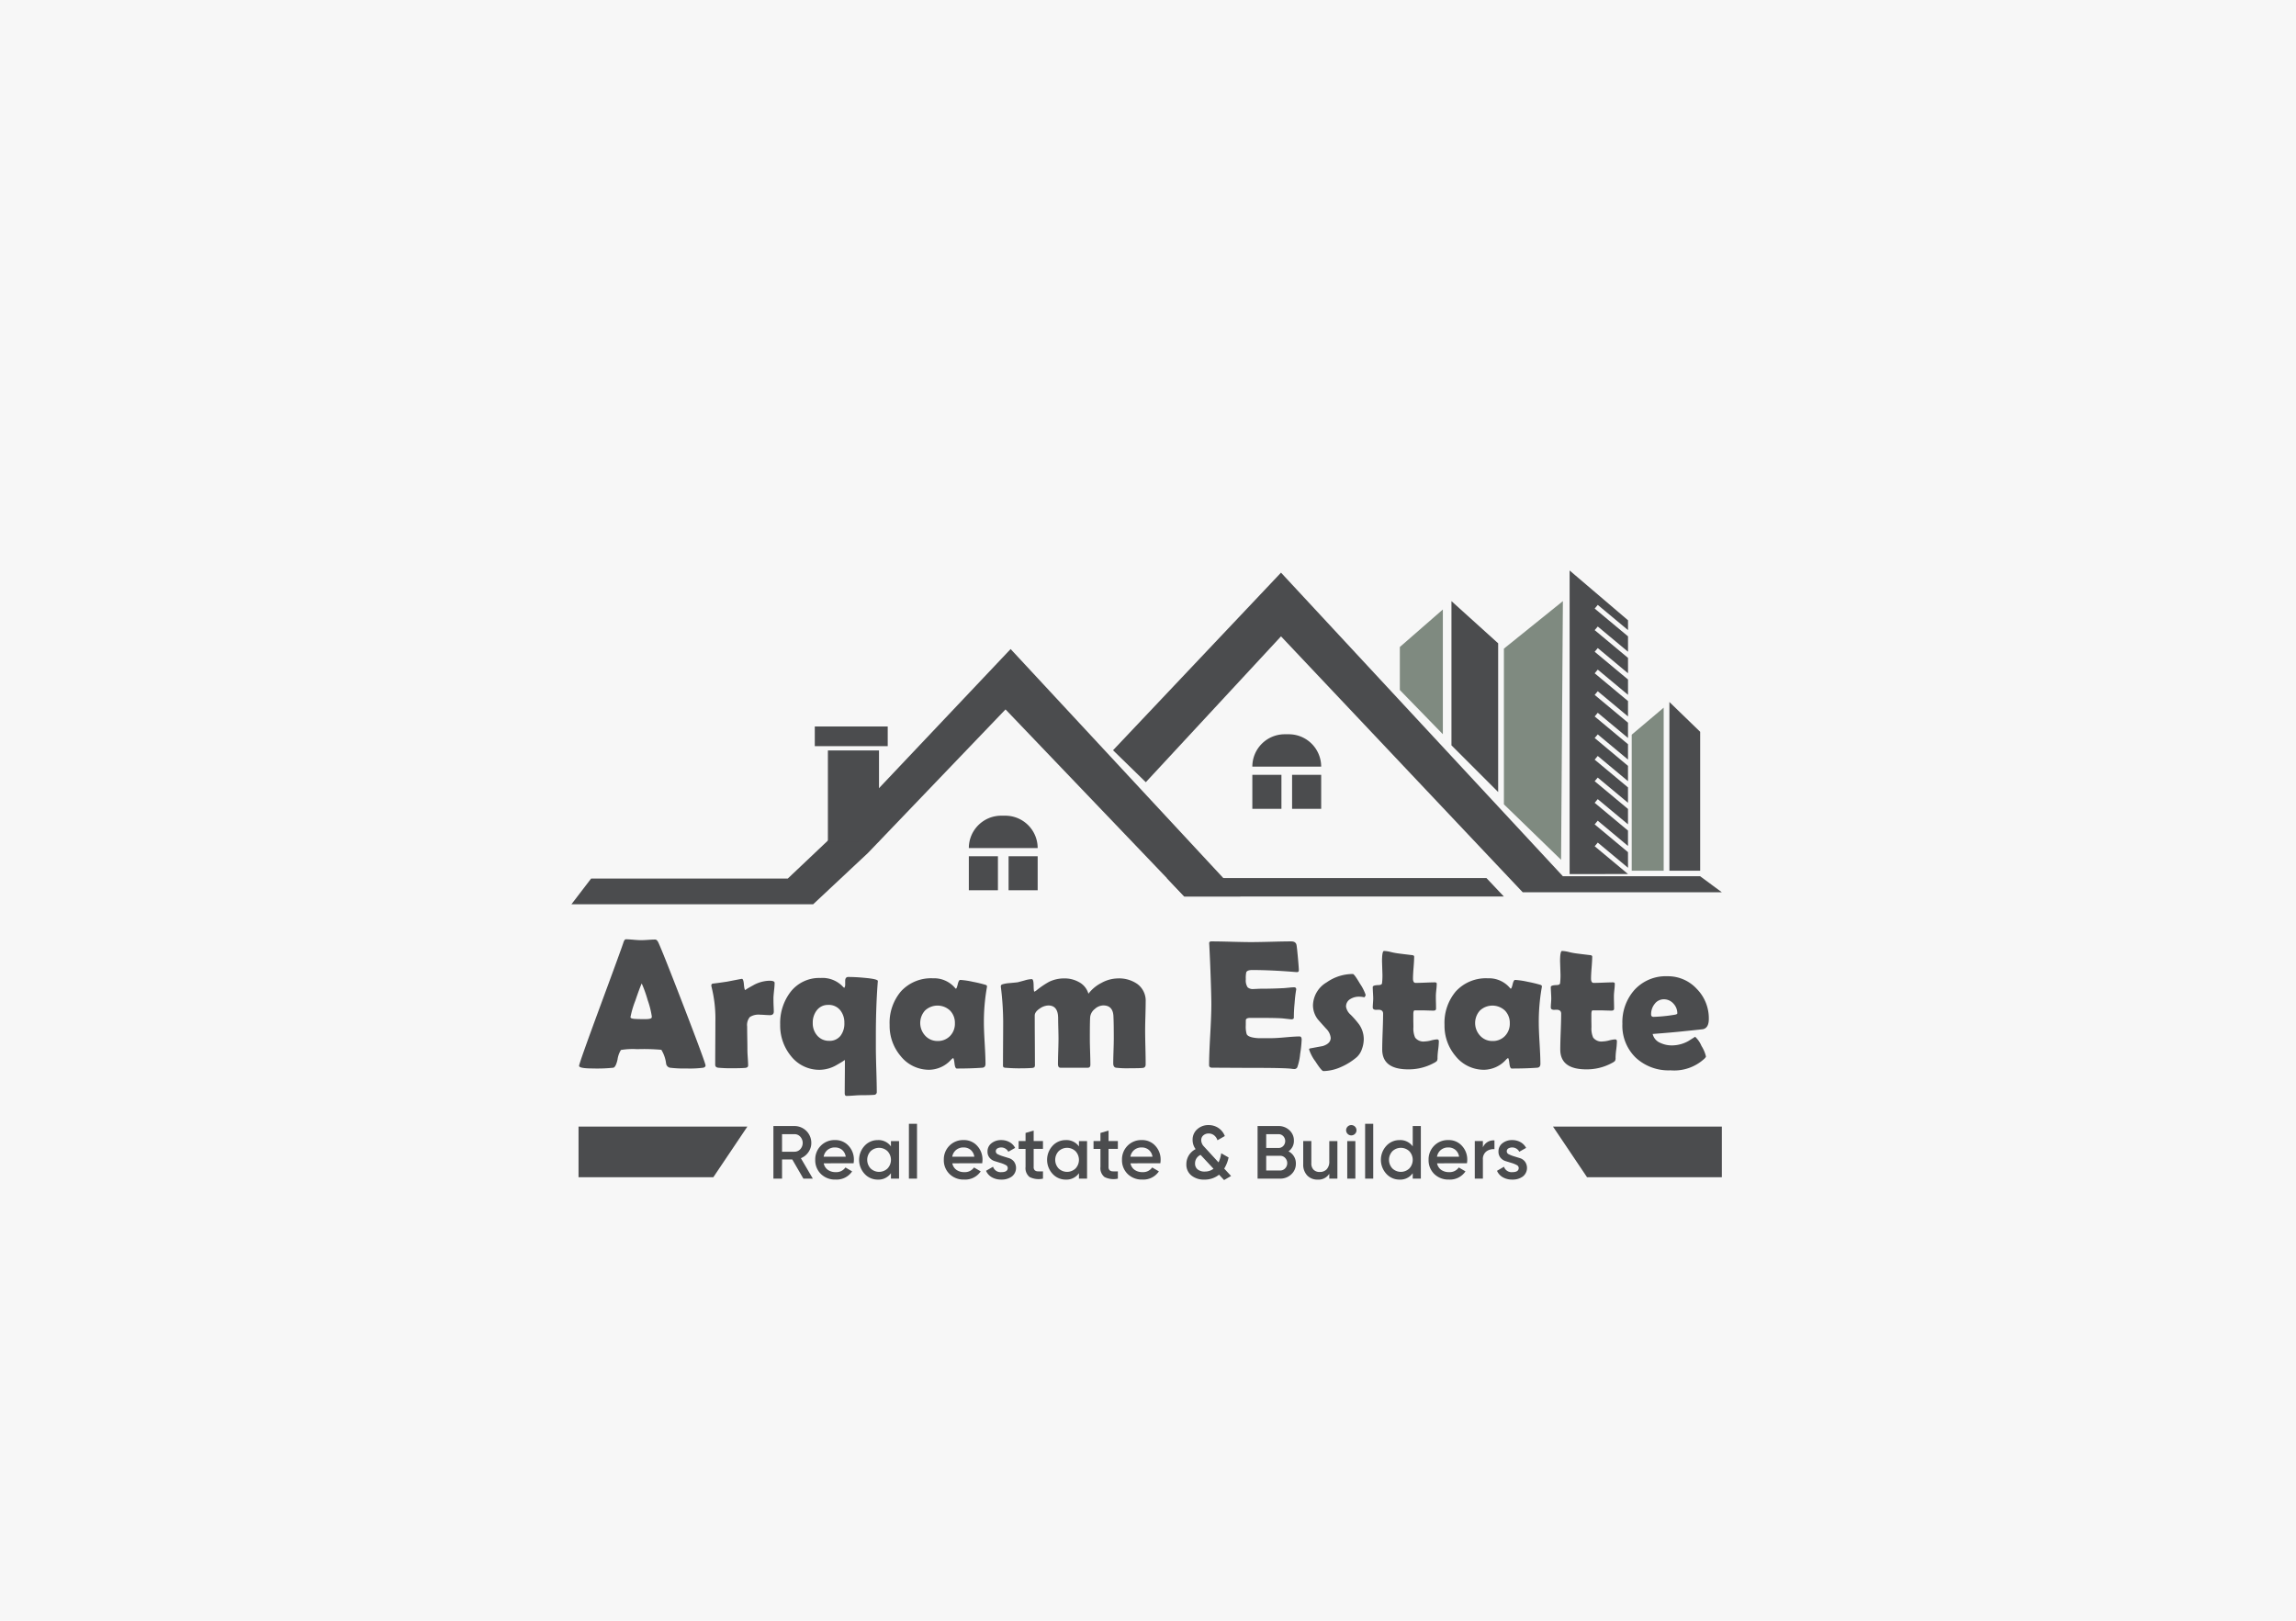 <svg xmlns="http://www.w3.org/2000/svg" width="306" height="216" viewBox="0 0 306 216"><defs><style>.a{fill:#f7f7f7;}.b{fill:#7f8a80;}.c{fill:#4b4c4e;}</style></defs><g transform="translate(-1451 -893)"><rect class="a" width="306" height="216" transform="translate(1451 893)"/><g transform="translate(1527.158 969.031)"><path class="b" d="M2572.866,501.8V483.669l4.259-3.6V501.8Z" transform="translate(-2431.556 -461.787)"/><path class="c" d="M2578.385,501.176V479.24l4.1,3.972v18.51h-4.1Z" transform="translate(-2432.053 -461.713)"/><path class="b" d="M2561.767,498.941l.242-34.476-7.863,6.334v20.749Z" transform="translate(-2429.872 -460.383)"/><path class="c" d="M2567.525,464.566l-.41.491,4.441,3.7v2.048l-4.031-3.358-.41.482,4.441,3.7v2.048l-4.031-3.358-.41.491,4.441,3.7v2.038l-4.031-3.358-.41.491,4.441,3.7v2.048l-4.031-3.358-.41.491,4.441,3.7v2.038l-4.031-3.358-.41.491,4.441,3.7v2.048l-4.031-3.358-.41.482,4.441,3.713v2.038l-4.031-3.358-.41.491,4.441,3.7v2.048l-4.031-3.358-.41.482,4.441,3.7v2.048l-4.031-3.358-.41.491,4.441,3.7v2.048l-4.031-3.367-.41.491,4.441,3.7V499.6l-4.031-3.358-.41.491,4.441,3.7-7.782.01V459.98l7.781,6.634v1.31Z" transform="translate(-2430.739 -459.98)"/><path class="c" d="M2546.466,483.685v-19.22l6.225,5.624v19.82Z" transform="translate(-2429.181 -460.383)"/><path class="b" d="M2538.906,476.424v-5.733l5.733-5v16.626Z" transform="translate(-2428.5 -460.494)"/><path class="c" d="M2575.15,500.755l2.894,2.139h-26.537l-32.215-34.108-18.019,19.438-4.368-4.259,22.387-23.67,37.566,40.46Z" transform="translate(-2424.722 -460.008)"/><path class="c" d="M4.314,0H4.86A4.314,4.314,0,0,1,9.173,4.314v0a0,0,0,0,1,0,0H0a0,0,0,0,1,0,0v0A4.314,4.314,0,0,1,4.314,0Z" transform="translate(90.748 21.827)"/><rect class="c" width="3.877" height="4.532" transform="translate(90.748 27.233)"/><rect class="c" width="3.877" height="4.532" transform="translate(96.045 27.233)"/><path class="c" d="M4.314,0H4.86A4.314,4.314,0,0,1,9.173,4.314v0a0,0,0,0,1,0,0H0a0,0,0,0,1,0,0v0A4.314,4.314,0,0,1,4.314,0Z" transform="translate(52.964 32.679)"/><rect class="c" width="3.877" height="4.532" transform="translate(52.964 38.084)"/><rect class="c" width="3.877" height="4.532" transform="translate(58.26 38.084)"/><path class="c" d="M2549.7,507.482h-42.589l-2.33-2.457h42.6Z" transform="translate(-2425.431 -464.033)"/><path class="c" d="M2476.119,471.485l-22.387,23.661-7.317,6.93h-26.209l-2.621,3.426H2449.8l7.317-6.853,18.323-19.12,21.5,22.478,2.33,2.457h7.481l-2.284-2.457Z" transform="translate(-2417.586 -461.015)"/><rect class="c" width="6.81" height="12.128" transform="translate(34.181 23.984)"/><rect class="c" width="9.719" height="2.621" transform="translate(32.434 20.79)"/></g><g transform="translate(1528.176 1018.178)"><path class="c" d="M2435.56,530.805c0,.144-.1.244-.3.3a13.823,13.823,0,0,1-2.231.1,15.231,15.231,0,0,1-2.208-.1.646.646,0,0,1-.515-.541,4.6,4.6,0,0,0-.636-1.846,26.266,26.266,0,0,0-3.215-.085,9.582,9.582,0,0,0-2.172.107,3.29,3.29,0,0,0-.455,1.284c-.153.664-.336,1.024-.553,1.08a20.24,20.24,0,0,1-2.735.1q-1.835,0-1.835-.348,0-.311,2.711-7.666,2.94-7.954,3.191-8.747.145-.454.336-.455.325,0,1,.06t1.014.059c.217,0,.534-.013.954-.042s.734-.041.942-.041c.152,0,.292.131.42.4q.589,1.259,3.433,8.638Q2435.56,530.483,2435.56,530.805Zm-8.505-10.929q-.252.528-.853,2.292a12.4,12.4,0,0,0-.647,2.2c0,.144.24.224.72.239q.371.025,1.223.025.792,0,.876-.192a.463.463,0,0,0,.024-.168,11.677,11.677,0,0,0-.552-2.183A17.146,17.146,0,0,0,2427.054,519.876Z" transform="translate(-2418.704 -513.985)"/><path class="c" d="M2446.4,524.153c0,.311-.173.468-.516.468-.153,0-.374-.01-.667-.03s-.51-.031-.654-.031a2.143,2.143,0,0,0-1.355.313,1.654,1.654,0,0,0-.36,1.26q0,.516.018,1.566c.012.7.017,1.221.017,1.564q0,.349.048,1.038t.048,1.026q0,.288-.4.324-.576.048-1.764.048a18.2,18.2,0,0,1-1.824-.072c-.263-.032-.4-.164-.4-.4q0-.958.012-2.873t.012-2.873a17.457,17.457,0,0,0-.516-4.643.846.846,0,0,1-.024-.18.235.235,0,0,1,.18-.24q.66-.071,1.931-.264,1.9-.371,1.956-.371c.144,0,.235.252.276.755s.111.755.216.755q-.168,0,.985-.629a4.614,4.614,0,0,1,2.219-.63q.672,0,.672.288a9.283,9.283,0,0,1-.072.984c-.047.456-.076.784-.083.984,0,.232,0,.54.011.924Q2446.4,523.925,2446.4,524.153Z" transform="translate(-2420.448 -514.507)"/><path class="c" d="M2460.909,527.222v1.705q0,.969.06,2.945t.061,2.945a.362.362,0,0,1-.372.4q-.516.046-1.716.047c-.216,0-.539.016-.972.048s-.756.048-.972.048c-.16,0-.24-.121-.24-.361q0-.707.013-2.129t.012-2.129c0-.112-.037-.168-.108-.168q.191,0-.972.654a4.587,4.587,0,0,1-2.244.653,4.783,4.783,0,0,1-3.886-1.859,6.386,6.386,0,0,1-1.417-4.162,6.816,6.816,0,0,1,1.369-4.344,4.83,4.83,0,0,1,4.006-1.872,3.746,3.746,0,0,1,2.928,1.1,1.077,1.077,0,0,0,.24.217.759.759,0,0,0,.121-.48v-.516q.034-.456.407-.456.984,0,2.219.12,1.728.156,1.728.42l-.024.275Q2460.909,523.54,2460.909,527.222Zm-4.2-1.571a2.6,2.6,0,0,0-.541-1.7,1.941,1.941,0,0,0-1.607-.72,1.854,1.854,0,0,0-1.535.732,2.642,2.642,0,0,0-.528,1.668,2.456,2.456,0,0,0,.587,1.679,2.045,2.045,0,0,0,1.608.709,1.814,1.814,0,0,0,1.523-.7A2.649,2.649,0,0,0,2456.71,525.652Z" transform="translate(-2421.353 -514.482)"/><path class="c" d="M2476.748,525.621q0,.924.107,2.748t.108,2.736q0,.479-.419.515-1.488.108-3.407.108c-.153,0-.254-.23-.307-.691s-.114-.693-.186-.7a1.1,1.1,0,0,0-.252.2,4.017,4.017,0,0,1-2.879,1.356,4.827,4.827,0,0,1-3.875-1.847,6.209,6.209,0,0,1-1.452-4.127,6.476,6.476,0,0,1,1.5-4.463,5.428,5.428,0,0,1,4.271-1.753,3.66,3.66,0,0,1,2.976,1.32c.032.04.06.06.084.06.073,0,.154-.194.246-.582s.2-.582.329-.582a10.5,10.5,0,0,1,1.693.252,17.221,17.221,0,0,1,1.7.408c.12.048.18.112.18.192a2.3,2.3,0,0,1-.036.252A26.387,26.387,0,0,0,2476.748,525.621Zm-3.863.072a2.331,2.331,0,0,0-.642-1.685A2.436,2.436,0,0,0,2468.9,524a2.484,2.484,0,0,0,.035,3.359,2.183,2.183,0,0,0,1.632.7,2.225,2.225,0,0,0,1.668-.665A2.333,2.333,0,0,0,2472.885,525.693Z" transform="translate(-2422.796 -514.5)"/><path class="c" d="M2499.772,531.176c0,.28-.119.436-.359.468s-.833.048-1.775.048a13.091,13.091,0,0,1-1.824-.072c-.24-.048-.361-.244-.361-.589q0-.55.036-1.649t.037-1.65q0-2.1-.048-2.988-.072-1.426-1.356-1.427a1.739,1.739,0,0,0-1.122.473,1.6,1.6,0,0,0-.619,1.05q-.048.5-.047,2.952,0,.564.036,1.709t.036,1.721q0,.4-.348.4h-3.635c-.225,0-.336-.164-.336-.492q0-.562.035-1.691t.036-1.7q0-.444-.024-1.343t-.025-1.356q0-1.714-1.307-1.715a2.089,2.089,0,0,0-1.14.408q-.673.444-.673.935,0,1.092.013,3.263t.013,3.252a.6.6,0,0,1-.073.372.672.672,0,0,1-.372.1q-.539.048-1.7.048-.755,0-1.715-.072a.632.632,0,0,1-.342-.084.679.679,0,0,1-.054-.36q0-.958.012-2.874t.012-2.873a38.466,38.466,0,0,0-.288-4.427,1.356,1.356,0,0,1-.024-.215.273.273,0,0,1,.167-.277,4.084,4.084,0,0,1,1-.18q.9-.083,1.068-.107.12-.025.948-.252a3.642,3.642,0,0,1,.948-.168c.152,0,.232.278.24.834s.04.834.1.834a1.275,1.275,0,0,0,.277-.168,11.383,11.383,0,0,1,1.7-1.152,4.566,4.566,0,0,1,2-.444,3.91,3.91,0,0,1,1.968.492,2.556,2.556,0,0,1,1.259,1.548,5.038,5.038,0,0,1,1.753-1.451,4.637,4.637,0,0,1,2.17-.589,4.251,4.251,0,0,1,2.58.733,2.759,2.759,0,0,1,1.127,2.364q0,.635-.036,1.913t-.036,1.914q0,.755.036,2.273T2499.772,531.176Z" transform="translate(-2424.261 -514.5)"/><path class="c" d="M2523.309,527.4a15.656,15.656,0,0,1-.2,1.895,7.282,7.282,0,0,1-.384,1.788.447.447,0,0,1-.4.228,2.773,2.773,0,0,1-.36-.036q-.876-.12-5.111-.12-.923,0-2.747-.011t-2.735-.013c-.265,0-.4-.116-.4-.349q0-1.342.151-4.036t.15-4.038q0-1.368-.145-5.1-.037-.961-.132-2.868l-.012-.167c-.017-.185.084-.276.3-.276q.888,0,2.67.048t2.668.047q.876,0,2.64-.047t2.639-.048q.624,0,.719.468.06.276.187,1.673t.126,1.7c0,.167-.081.251-.24.251-.047,0-.132,0-.252-.012q-3.192-.263-5.735-.265c-.424,0-.684.1-.779.3a3.715,3.715,0,0,0-.061.925,1.687,1.687,0,0,0,.24,1.079,1.032,1.032,0,0,0,.78.228c.079,0,.235-.006.468-.018s.424-.019.576-.019q1.511,0,3.058-.083l.661-.061a6.1,6.1,0,0,1,.648-.047c.192,0,.288.092.288.276a17.318,17.318,0,0,0-.216,1.836q-.1.961-.1,1.919c0,.161-.117.24-.347.24l-1.081-.119q-.683-.072-3.12-.073h-1.27c-.329,0-.521.081-.576.24-.009.041-.013.288-.013.744a3.514,3.514,0,0,0,.12,1.175q.2.457,1.536.541h1.752q.635,0,1.889-.114t1.877-.114C2523.221,526.971,2523.309,527.115,2523.309,527.4Z" transform="translate(-2427.006 -514.014)"/><path class="c" d="M2533.157,521.856a.569.569,0,0,1-.18.324,2.784,2.784,0,0,0-.672-.084,2.137,2.137,0,0,0-1.188.312,1.137,1.137,0,0,0-.576,1.019,1.8,1.8,0,0,0,.611,1.068,12.136,12.136,0,0,1,1.14,1.309,3.448,3.448,0,0,1,.612,1.955,3.925,3.925,0,0,1-.24,1.3,2.526,2.526,0,0,1-.7,1.1,8.285,8.285,0,0,1-2.076,1.3,6.033,6.033,0,0,1-2.362.552q-.242,0-1.075-1.3a5.334,5.334,0,0,1-.833-1.59c0-.073.043-.116.132-.132l1.692-.313q1.055-.334,1.056-1.1a1.993,1.993,0,0,0-.613-1.222q-1.092-1.212-1.139-1.285a3.1,3.1,0,0,1-.612-1.823,3.658,3.658,0,0,1,1.824-3.06,6.078,6.078,0,0,1,3.491-1.115q.192,0,.947,1.289A6.24,6.24,0,0,1,2533.157,521.856Z" transform="translate(-2428.324 -514.442)"/><path class="c" d="M2543.75,527.744a9.916,9.916,0,0,1-.09,1.092,9.811,9.811,0,0,0-.09,1.074.85.85,0,0,1-.071.438,1.46,1.46,0,0,1-.4.276,6.989,6.989,0,0,1-3.431.852q-3.467,0-3.467-2.651,0-.792.059-2.382t.06-2.382q0-.528-.612-.528h-.156a1.488,1.488,0,0,1-.156.012q-.456,0-.456-.324c0-.128.01-.324.03-.588s.031-.46.031-.588c0-.168-.011-.424-.031-.768s-.03-.6-.03-.768.256-.248.768-.264c.288-.007.444-.087.468-.239a8.9,8.9,0,0,0,.047-1.44q-.048-1.548-.047-1.476,0-1.391.265-1.392a4.264,4.264,0,0,1,.923.145,8.556,8.556,0,0,0,.948.18q.612.083,1.847.228c.2.015.3.084.3.2q0,.48-.078,1.452t-.078,1.465c0,.391.117.587.348.587q.419,0,1.271-.036c.568-.023,1-.036,1.284-.036.175,0,.263.06.263.179a8.3,8.3,0,0,1-.059.828q-.06.553-.06.828c0,.192,0,.472.012.839s.012.649.012.841c0,.167-.115.252-.347.252q-.241,0-.8-.018c-.376-.013-.643-.018-.8-.018h-.9c-.121,0-.18.177-.18.528V525c.008.384.012.669.012.853a2.963,2.963,0,0,0,.229,1.391,1.387,1.387,0,0,0,1.271.515,3.852,3.852,0,0,0,.857-.137,3.8,3.8,0,0,1,.787-.137C2543.666,527.481,2543.75,527.568,2543.75,527.744Z" transform="translate(-2429.162 -514.139)"/><path class="c" d="M2558.012,525.621q0,.924.108,2.748t.108,2.736q0,.479-.42.515-1.489.108-3.407.108c-.153,0-.254-.23-.307-.691s-.114-.693-.186-.7a1.1,1.1,0,0,0-.252.2,4.019,4.019,0,0,1-2.879,1.356,4.827,4.827,0,0,1-3.875-1.847,6.2,6.2,0,0,1-1.452-4.127,6.474,6.474,0,0,1,1.5-4.463,5.426,5.426,0,0,1,4.271-1.753,3.657,3.657,0,0,1,2.975,1.32c.033.04.061.06.084.06q.109,0,.247-.582c.092-.388.2-.582.329-.582a10.5,10.5,0,0,1,1.692.252,17.115,17.115,0,0,1,1.7.408c.12.048.181.112.181.192a2.4,2.4,0,0,1-.036.252A26.316,26.316,0,0,0,2558.012,525.621Zm-3.863.072a2.335,2.335,0,0,0-.642-1.685,2.435,2.435,0,0,0-3.341-.005,2.484,2.484,0,0,0,.035,3.359,2.183,2.183,0,0,0,1.632.7,2.225,2.225,0,0,0,1.668-.665A2.337,2.337,0,0,0,2554.149,525.693Z" transform="translate(-2430.107 -514.5)"/><path class="c" d="M2569.826,527.744a10.044,10.044,0,0,1-.089,1.092,9.643,9.643,0,0,0-.091,1.074.837.837,0,0,1-.071.438,1.445,1.445,0,0,1-.4.276,6.987,6.987,0,0,1-3.431.852q-3.467,0-3.467-2.651,0-.792.06-2.382t.059-2.382q0-.528-.611-.528h-.157a1.475,1.475,0,0,1-.156.012q-.456,0-.456-.324c0-.128.01-.324.031-.588s.03-.46.03-.588c0-.168-.011-.424-.03-.768s-.031-.6-.031-.768.257-.248.768-.264q.432-.011.467-.239a8.841,8.841,0,0,0,.049-1.44q-.049-1.548-.049-1.476,0-1.391.265-1.392a4.26,4.26,0,0,1,.923.145,8.547,8.547,0,0,0,.948.18q.611.083,1.847.228c.2.015.3.084.3.2q0,.48-.078,1.452t-.078,1.465c0,.391.117.587.348.587q.419,0,1.272-.036c.568-.023,1-.036,1.284-.036.176,0,.263.06.263.179a8.243,8.243,0,0,1-.059.828c-.04.369-.059.644-.059.828s0,.472.011.839.012.649.012.841c0,.167-.116.252-.348.252q-.241,0-.8-.018c-.376-.013-.643-.018-.8-.018h-.9c-.121,0-.18.177-.18.528V525c.008.384.012.669.012.853a2.967,2.967,0,0,0,.228,1.391,1.388,1.388,0,0,0,1.271.515,3.867,3.867,0,0,0,.858-.137,3.787,3.787,0,0,1,.786-.137C2569.742,527.481,2569.826,527.568,2569.826,527.744Z" transform="translate(-2431.508 -514.139)"/><path class="c" d="M2583.02,525.079q0,1.211-.78,1.379-.132.024-2.483.264-1.417.157-4.222.373a1.7,1.7,0,0,0,1.019,1.187,3.6,3.6,0,0,0,1.583.336,4.541,4.541,0,0,0,2.148-.575l.912-.576a3.577,3.577,0,0,1,.845,1.224,4.508,4.508,0,0,1,.594,1.4q0,.085-.18.276a5.936,5.936,0,0,1-4.548,1.573,6.408,6.408,0,0,1-4.607-1.668,5.912,5.912,0,0,1-1.8-4.523,6.459,6.459,0,0,1,1.606-4.524,5.647,5.647,0,0,1,4.393-1.824,5.208,5.208,0,0,1,3.91,1.68A5.582,5.582,0,0,1,2583.02,525.079Zm-4.2-.733a1.859,1.859,0,0,0-.528-1.308,1.668,1.668,0,0,0-1.26-.564,1.514,1.514,0,0,0-1.248.637,2.182,2.182,0,0,0-.456,1.379c0,.217.112.324.336.324a21.083,21.083,0,0,0,2.759-.276Q2578.82,524.478,2578.821,524.346Z" transform="translate(-2432.452 -514.472)"/></g><g transform="translate(1554.075 1042.772)"><path class="c" d="M2451.159,548.348l-1.48-2.553h-1.362v2.553h-1.152v-7.007h2.8a2.238,2.238,0,0,1,2.252,2.252,2.094,2.094,0,0,1-.386,1.226,2.2,2.2,0,0,1-1.005.806l1.592,2.723Zm-2.843-5.926v2.341h1.652a1.031,1.031,0,0,0,.781-.339,1.239,1.239,0,0,0,0-1.662,1.029,1.029,0,0,0-.781-.34Z" transform="translate(-2447.164 -541.041)"/><path class="c" d="M2454.423,546.491a1.375,1.375,0,0,0,.551.876,1.77,1.77,0,0,0,1.05.3,1.465,1.465,0,0,0,1.291-.621l.892.521a2.48,2.48,0,0,1-2.192,1.091,2.672,2.672,0,0,1-1.972-.746,2.547,2.547,0,0,1-.752-1.886,2.577,2.577,0,0,1,.742-1.877,2.548,2.548,0,0,1,1.9-.755,2.342,2.342,0,0,1,1.806.771,2.672,2.672,0,0,1,.705,1.872,3.3,3.3,0,0,1-.04.45Zm-.01-.881h2.942a1.443,1.443,0,0,0-.5-.921,1.46,1.46,0,0,0-.926-.31,1.525,1.525,0,0,0-1,.33A1.489,1.489,0,0,0,2454.413,545.61Z" transform="translate(-2447.715 -541.226)"/><path class="c" d="M2463.959,543.528h1.082v5.005h-1.082v-.721a2.026,2.026,0,0,1-1.752.851,2.348,2.348,0,0,1-1.761-.765,2.755,2.755,0,0,1,0-3.739,2.354,2.354,0,0,1,1.761-.761,2.033,2.033,0,0,1,1.752.841Zm-2.712,3.649a1.633,1.633,0,0,0,2.262,0,1.685,1.685,0,0,0,0-2.293,1.633,1.633,0,0,0-2.262,0,1.685,1.685,0,0,0,0,2.293Z" transform="translate(-2448.293 -541.226)"/><path class="c" d="M2467.009,548.319v-7.308h1.081v7.308Z" transform="translate(-2448.949 -541.011)"/><path class="c" d="M2473.255,546.491a1.375,1.375,0,0,0,.551.876,1.773,1.773,0,0,0,1.05.3,1.466,1.466,0,0,0,1.291-.621l.892.521a2.478,2.478,0,0,1-2.192,1.091,2.672,2.672,0,0,1-1.972-.746,2.548,2.548,0,0,1-.752-1.886,2.577,2.577,0,0,1,.742-1.877,2.548,2.548,0,0,1,1.9-.755,2.342,2.342,0,0,1,1.806.771,2.671,2.671,0,0,1,.706,1.872,3.4,3.4,0,0,1-.039.45Zm-.01-.881h2.942a1.44,1.44,0,0,0-.5-.921,1.458,1.458,0,0,0-.926-.31,1.525,1.525,0,0,0-1,.33A1.487,1.487,0,0,0,2473.245,545.61Z" transform="translate(-2449.41 -541.226)"/><path class="c" d="M2479.607,544.9a.433.433,0,0,0,.277.39,3.981,3.981,0,0,0,.666.263l.8.246a1.372,1.372,0,0,1,.681.465,1.447,1.447,0,0,1-.283,1.987,2.284,2.284,0,0,1-1.4.41,2.477,2.477,0,0,1-1.271-.31,1.816,1.816,0,0,1-.771-.861l.931-.541a1.062,1.062,0,0,0,1.111.721q.851,0,.851-.561a.444.444,0,0,0-.276-.39,3.554,3.554,0,0,0-.662-.27q-.39-.119-.8-.246a1.416,1.416,0,0,1-.682-.45,1.226,1.226,0,0,1-.276-.825,1.35,1.35,0,0,1,.526-1.111,2.024,2.024,0,0,1,1.306-.42,2.2,2.2,0,0,1,1.105.275,1.879,1.879,0,0,1,.746.766l-.911.51a1.067,1.067,0,0,0-1.461-.436A.433.433,0,0,0,2479.607,544.9Z" transform="translate(-2449.966 -541.226)"/><path class="c" d="M2486.322,544.443h-1.24v2.4a.593.593,0,0,0,.139.445.624.624,0,0,0,.416.15,6.724,6.724,0,0,0,.686,0v.971a2.7,2.7,0,0,1-1.782-.215,1.511,1.511,0,0,1-.541-1.347v-2.4h-.921V543.4H2484V542.32l1.082-.319v1.4h1.24Z" transform="translate(-2450.395 -541.1)"/><path class="c" d="M2491.492,543.528h1.082v5.005h-1.082v-.721a2.024,2.024,0,0,1-1.751.851,2.349,2.349,0,0,1-1.762-.765,2.755,2.755,0,0,1,0-3.739,2.354,2.354,0,0,1,1.762-.761,2.032,2.032,0,0,1,1.751.841Zm-2.712,3.649a1.633,1.633,0,0,0,2.262,0,1.685,1.685,0,0,0,0-2.293,1.633,1.633,0,0,0-2.262,0,1.685,1.685,0,0,0,0,2.293Z" transform="translate(-2450.771 -541.226)"/><path class="c" d="M2497.29,544.443h-1.241v2.4a.6.6,0,0,0,.14.445.623.623,0,0,0,.416.15,6.724,6.724,0,0,0,.686,0v.971a2.7,2.7,0,0,1-1.782-.215,1.511,1.511,0,0,1-.54-1.347v-2.4h-.921V543.4h.921V542.32l1.081-.319v1.4h1.241Z" transform="translate(-2451.382 -541.1)"/><path class="c" d="M2499.346,546.491a1.376,1.376,0,0,0,.552.876,1.77,1.77,0,0,0,1.05.3,1.466,1.466,0,0,0,1.292-.621l.892.521a2.48,2.48,0,0,1-2.193,1.091,2.675,2.675,0,0,1-1.972-.746,2.55,2.55,0,0,1-.751-1.886,2.577,2.577,0,0,1,.741-1.877,2.549,2.549,0,0,1,1.9-.755,2.343,2.343,0,0,1,1.807.771,2.676,2.676,0,0,1,.7,1.872,3.226,3.226,0,0,1-.04.45Zm-.009-.881h2.942a1.443,1.443,0,0,0-.505-.921,1.458,1.458,0,0,0-.926-.31,1.522,1.522,0,0,0-1,.33A1.489,1.489,0,0,0,2499.337,545.61Z" transform="translate(-2451.757 -541.226)"/><path class="c" d="M2513.6,547.985l-.931.541-.669-.717a3.055,3.055,0,0,1-1.952.657,2.641,2.641,0,0,1-1.738-.551,1.843,1.843,0,0,1-.666-1.5,2.223,2.223,0,0,1,.316-1.161,2.289,2.289,0,0,1,.916-.851,2.031,2.031,0,0,1-.4-1.221,1.83,1.83,0,0,1,.616-1.431,2.191,2.191,0,0,1,1.516-.551,2.331,2.331,0,0,1,1.3.38,2.251,2.251,0,0,1,.86,1.081l-.981.561a1.359,1.359,0,0,0-.45-.661,1.147,1.147,0,0,0-.721-.24,1.047,1.047,0,0,0-.707.245.812.812,0,0,0-.285.646,1.1,1.1,0,0,0,.088.422,1.169,1.169,0,0,0,.2.337l.318.347,1.7,1.853a4.276,4.276,0,0,0,.359-1.217l.98.561a4.588,4.588,0,0,1-.581,1.483Zm-3.5-.591a1.853,1.853,0,0,0,1.16-.376l-1.72-1.845a1.214,1.214,0,0,0-.739,1.15.972.972,0,0,0,.34.78A1.439,1.439,0,0,0,2510.1,547.394Z" transform="translate(-2452.605 -541.028)"/><path class="c" d="M2522.194,544.714a1.773,1.773,0,0,1,.981,1.632,1.877,1.877,0,0,1-.611,1.431,2.1,2.1,0,0,1-1.491.571h-3v-7.007h2.783a2.061,2.061,0,0,1,1.457.555,1.822,1.822,0,0,1,.6,1.387A1.678,1.678,0,0,1,2522.194,544.714Zm-1.341-2.292h-1.632v1.842h1.632a.863.863,0,0,0,.641-.265.955.955,0,0,0,0-1.312A.863.863,0,0,0,2520.853,542.422Zm.22,4.844a.9.9,0,0,0,.676-.285,1.017,1.017,0,0,0,0-1.391.9.9,0,0,0-.676-.286h-1.852v1.961Z" transform="translate(-2453.543 -541.041)"/><path class="c" d="M2528.232,543.541h1.08v5.005h-1.08v-.641a1.707,1.707,0,0,1-1.552.771,1.847,1.847,0,0,1-1.392-.551,2.088,2.088,0,0,1-.531-1.512v-3.073h1.082V546.5a1.164,1.164,0,0,0,.3.861,1.11,1.11,0,0,0,.821.3,1.237,1.237,0,0,0,.921-.355,1.493,1.493,0,0,0,.351-1.087Z" transform="translate(-2454.145 -541.239)"/><path class="c" d="M2532.215,542.374a.69.69,0,0,1-1.176-.485.673.673,0,0,1,.2-.485.688.688,0,0,1,.981,0,.67.67,0,0,1,.2.485A.661.661,0,0,1,2532.215,542.374Zm-1.025,5.962V543.33h1.081v5.005Z" transform="translate(-2454.71 -541.028)"/><path class="c" d="M2533.823,548.319v-7.308h1.08v7.308Z" transform="translate(-2454.961 -541.011)"/><path class="c" d="M2540.375,541.341h1.082v7.007h-1.082v-.721a2.025,2.025,0,0,1-1.751.851,2.348,2.348,0,0,1-1.761-.765,2.755,2.755,0,0,1,0-3.739,2.353,2.353,0,0,1,1.761-.761,2.032,2.032,0,0,1,1.751.841Zm-2.712,5.651a1.633,1.633,0,0,0,2.261,0,1.685,1.685,0,0,0,0-2.293,1.632,1.632,0,0,0-2.261,0,1.685,1.685,0,0,0,0,2.293Z" transform="translate(-2455.168 -541.041)"/><path class="c" d="M2544.248,546.491a1.377,1.377,0,0,0,.551.876,1.773,1.773,0,0,0,1.051.3,1.466,1.466,0,0,0,1.291-.621l.892.521a2.48,2.48,0,0,1-2.193,1.091,2.674,2.674,0,0,1-1.972-.746,2.548,2.548,0,0,1-.751-1.886,2.576,2.576,0,0,1,.741-1.877,2.549,2.549,0,0,1,1.9-.755,2.341,2.341,0,0,1,1.807.771,2.674,2.674,0,0,1,.706,1.872,3.35,3.35,0,0,1-.04.45Zm-.01-.881h2.942a1.444,1.444,0,0,0-.5-.921,1.461,1.461,0,0,0-.927-.31,1.523,1.523,0,0,0-1,.33A1.488,1.488,0,0,0,2544.238,545.61Z" transform="translate(-2455.797 -541.226)"/><path class="c" d="M2550.963,544.373a1.53,1.53,0,0,1,1.542-.931v1.171a1.6,1.6,0,0,0-1.081.3,1.274,1.274,0,0,0-.46,1.1v2.523h-1.081v-5.005h1.081Z" transform="translate(-2456.406 -541.23)"/><path class="c" d="M2554.439,544.9a.433.433,0,0,0,.277.39,3.984,3.984,0,0,0,.666.263l.8.246a1.375,1.375,0,0,1,.681.465,1.448,1.448,0,0,1-.283,1.987,2.283,2.283,0,0,1-1.4.41,2.475,2.475,0,0,1-1.271-.31,1.814,1.814,0,0,1-.771-.861l.931-.541a1.062,1.062,0,0,0,1.111.721q.85,0,.851-.561a.443.443,0,0,0-.276-.39,3.547,3.547,0,0,0-.662-.27q-.39-.119-.8-.246a1.416,1.416,0,0,1-.683-.45,1.226,1.226,0,0,1-.276-.825,1.351,1.351,0,0,1,.526-1.111,2.024,2.024,0,0,1,1.306-.42,2.205,2.205,0,0,1,1.106.275,1.877,1.877,0,0,1,.746.766l-.911.51a1.067,1.067,0,0,0-1.461-.436A.433.433,0,0,0,2554.439,544.9Z" transform="translate(-2456.699 -541.226)"/></g><path class="c" d="M2436.59,548.17h-17.965v-6.747h22.5Z" transform="translate(-890.521 501.725)"/><path class="c" d="M2565.877,548.17h17.964v-6.747h-22.5Z" transform="translate(-903.361 501.725)"/></g></svg>